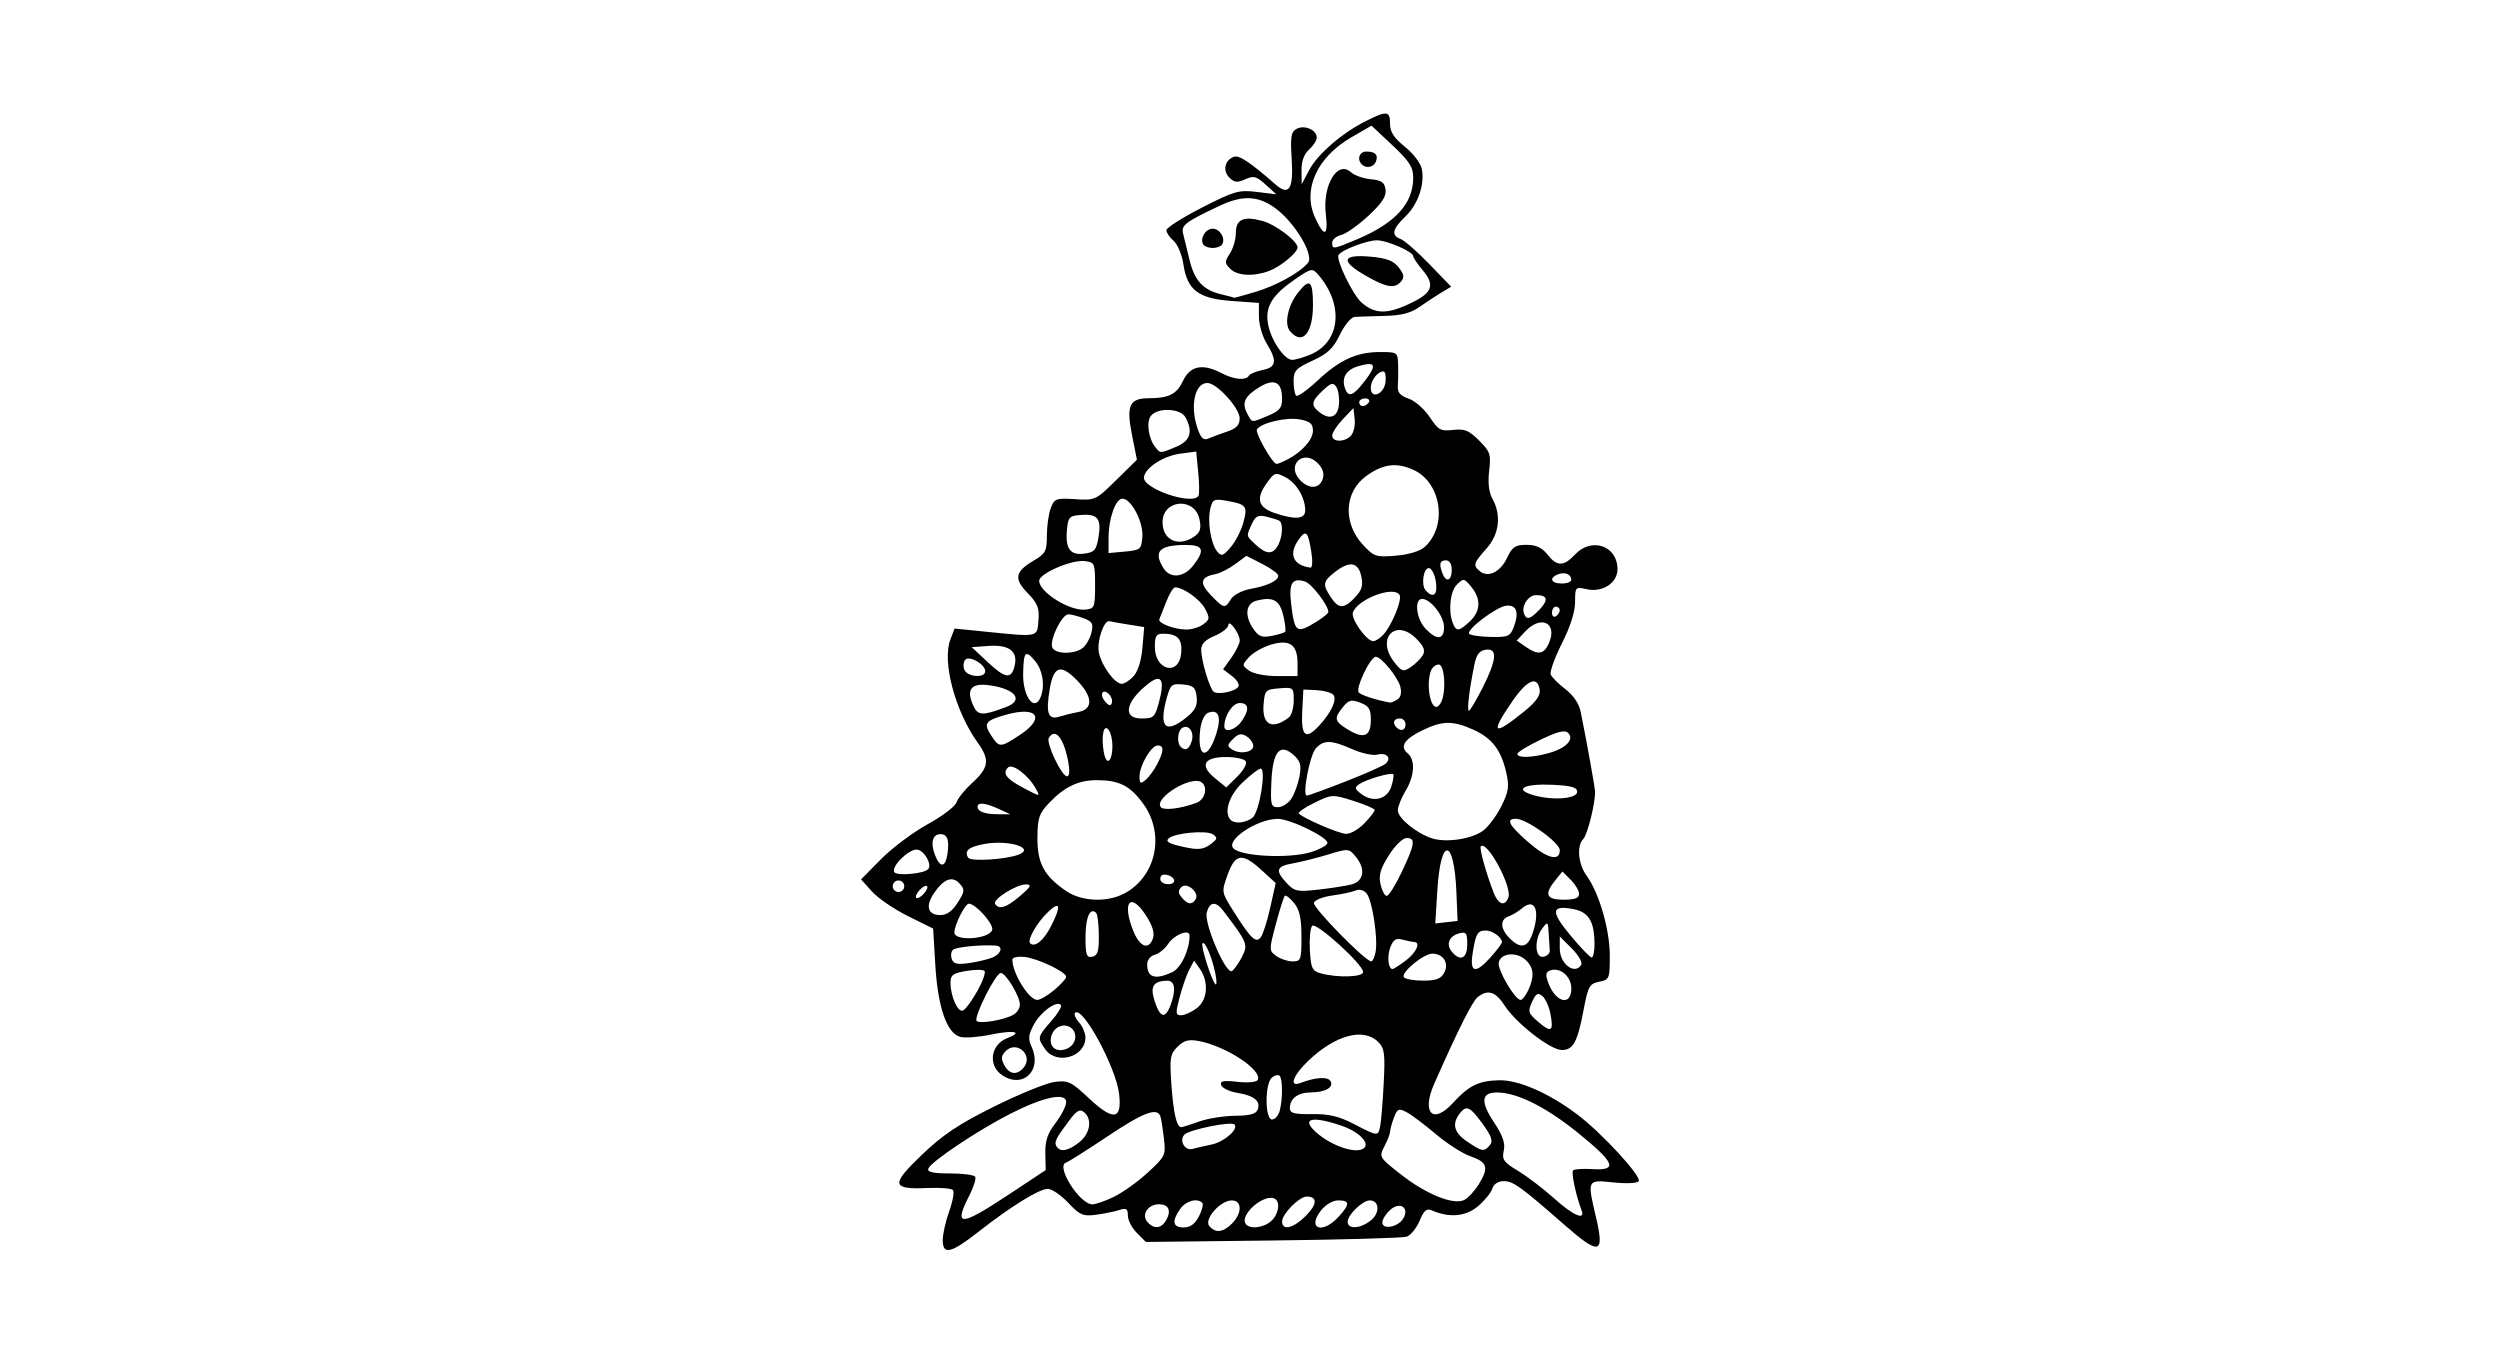 <?xml version="1.0" encoding="UTF-8" standalone="no"?>
<!-- Created with Inkscape (http://www.inkscape.org/) -->
<svg id="svg2" xmlns:rdf="http://www.w3.org/1999/02/22-rdf-syntax-ns#" xmlns="http://www.w3.org/2000/svg" height="54" width="99" version="1.1" xmlns:cc="http://creativecommons.org/ns#" xmlns:dc="http://purl.org/dc/elements/1.1/">
 <g id="g8162">
  <rect id="rect2990" opacity="0" height="54" width="99" y="0" x="0"/>
  <path id="path5605" d="m37.333 49.102c-0-0.231 0.116-0.745 0.258-1.142 0.142-0.397 0.207-0.774 0.143-0.837s-0.506-0.098-0.983-0.078c-1.452 0.063-1.488-0.122-0.254-1.305 0.842-0.807 1.459-1.22 2.87-1.921 0.989-0.491 2.063-0.929 2.388-0.973 0.541-0.073 0.657-0.018 1.364 0.644 0.972 0.909 1.315 0.863 1.199-0.161-0.119-1.055-1.452-3.514-1.746-3.221-0.053 0.053 0.017 0.223 0.157 0.377 0.139 0.154 0.254 0.424 0.254 0.601 0 0.773-1.144 1.104-1.595 0.461-0.317-0.453-0.311-0.483 0.241-1.111 0.263-0.3 0.435-0.588 0.382-0.642-0.177-0.177-0.798 0.274-1.069 0.777-0.221 0.41-0.236 0.566-0.086 0.895 0.419 0.92-0.34 1.656-1.157 1.121-0.591-0.387-0.48-1.223 0.196-1.48 0.645-0.245 0.259-0.326-0.653-0.137-0.475 0.099-1.02 0.141-1.209 0.093-0.533-0.134-0.894-1.165-0.994-2.841l-0.087-1.45-0.993-0.492c-0.546-0.27-1.188-0.709-1.427-0.974l-0.434-0.482 0.794-0.804c0.437-0.442 1.267-1.063 1.844-1.38 0.577-0.317 1.091-0.706 1.142-0.865s0.32-0.496 0.598-0.75c0.688-0.626 0.733-0.927 0.241-1.615-0.897-1.254-1.416-3.206-1.084-4.08l0.167-0.439 1.179 0.119c2.174 0.219 2.088 0.236 2.144-0.438 0.04-0.492-0.032-0.676-0.425-1.081-0.558-0.575-0.507-0.852 0.237-1.291 0.469-0.277 0.521-0.375 0.521-0.99 0-0.375 0.069-0.865 0.154-1.088 0.144-0.379 0.207-0.402 0.962-0.354 0.795 0.051 0.821 0.04 1.629-0.755l0.821-0.808-0.197-0.989c-0.23-1.158-0.101-1.441 0.658-1.445 0.813-0.004 1.11-0.155 1.369-0.697 0.283-0.594 0.773-0.688 1.531-0.293 0.489 0.255 0.953 0.296 1.077 0.095 0.045-0.073 0.29-0.174 0.543-0.225 0.543-0.109 0.58-0.357 0.156-1.051-0.168-0.275-0.305-0.748-0.305-1.052l-0.001-0.552-1.076-0.077c-1.322-0.095-1.762-0.428-1.915-1.454-0.057-0.377-0.231-0.795-0.388-0.929-0.157-0.134-0.285-0.323-0.285-0.419s0.632-0.498 1.404-0.893c1.289-0.659 1.467-0.71 2.176-0.623l0.772 0.094-0.423-0.385c-0.367-0.333-0.474-0.361-0.808-0.209-0.312 0.142-0.429 0.13-0.628-0.069-0.271-0.271-0.183-0.685 0.175-0.822 0.207-0.079 0.629 0.2 1.657 1.098 0.531 0.463 0.713 0.179 0.638-0.992-0.059-0.909-0.029-1.093 0.198-1.215 0.311-0.166 0.794 0.046 0.794 0.349 0 0.109-0.137 0.322-0.305 0.474-0.201 0.182-0.303 0.464-0.299 0.825l0.007 0.549 0.296-0.56c0.335-0.635 1.291-1.462 2.242-1.941 0.84-0.423 0.96-0.409 0.96 0.109 0 0.319 0.156 0.558 0.591 0.908 0.332 0.267 0.626 0.655 0.67 0.884 0.118 0.617-0.158 1.404-0.659 1.884-0.513 0.49-0.565 0.745-0.182 0.883 0.147 0.053 0.657 0.499 1.134 0.992l0.867 0.896-0.409 0.247c-0.225 0.136-0.615 0.392-0.867 0.569-0.33 0.231-0.715 0.328-1.374 0.343-0.504 0.012-1.03 0.029-1.17 0.038-0.141 0.009-0.401 0.322-0.585 0.702-0.264 0.546-0.485 0.756-1.083 1.03-0.663 0.304-0.751 0.4-0.751 0.816 0 0.259 0.045 0.517 0.1 0.572 0.055 0.055 0.435-0.212 0.843-0.594 0.887-0.83 1.555-1.135 2.487-1.135 0.676 0 0.692 0.012 0.709 0.496 0.009 0.273 0.004 0.653-0.011 0.844-0.021 0.261 0.086 0.387 0.428 0.506 0.251 0.087 0.626 0.416 0.834 0.731 0.341 0.515 0.433 0.566 0.925 0.508 0.456-0.053 0.627 0.017 1.03 0.419 0.441 0.441 0.475 0.545 0.398 1.2-0.055 0.47-0.012 0.848 0.127 1.099 0.366 0.66 0.276 1.411-0.236 1.985-0.516 0.578-0.539 0.659-0.259 0.891 0.326 0.27 0.808 0.036 1.074-0.521 0.212-0.446 0.327-0.523 0.775-0.523 0.379 0 0.61 0.107 0.826 0.382 0.379 0.482 0.644 0.482 1.096 0 0.656-0.699 1.68-0.345 1.68 0.581 0 0.546-0.59 0.932-1.215 0.795-0.456-0.1-0.464-0.091-0.464 0.503 0 0.384-0.19 0.982-0.521 1.639-0.286 0.569-0.487 1.123-0.445 1.232 0.042 0.109 0.302 0.37 0.579 0.581 0.313 0.239 0.542 0.574 0.605 0.886 0.245 1.203 0.562 2.964 0.571 3.175 0.018 0.436-0.298 1.707-0.467 1.876-0.266 0.266-0.2 0.997 0.133 1.451 0.495 0.677 0.919 2.137 0.919 3.167 0 0.914-0.016 0.953-0.421 1.034-0.383 0.077-0.439 0.176-0.615 1.106-0.245 1.29-0.411 1.597-0.864 1.597-0.451 0-1.805-1.053-2.263-1.759-0.361-0.558-0.66-0.653-1.065-0.34-0.211 0.163-0.785 1.307-1.727 3.441-0.509 1.153-0.05 1.623 0.741 0.757 0.63-0.691 1.026-0.885 1.833-0.901 0.773-0.016 1.972 0.509 3.094 1.355 0.965 0.727 2.55 2.449 2.432 2.641-0.051 0.083-0.48 0.104-0.998 0.05-1.053-0.11-1.047-0.122-0.69 1.395 0.343 1.459 0.134 1.503-1.275 0.267-1.704-1.494-2.009-1.714-2.381-1.714-0.223 0-0.396 0.114-0.455 0.299-0.052 0.164-0.31 0.48-0.572 0.701-0.481 0.405-1.138 0.461-1.827 0.157-0.201-0.089-0.31 0.006-0.482 0.419-0.123 0.293-0.354 0.575-0.513 0.625-0.16 0.051-2.548 0.118-5.307 0.15l-5.016 0.058-0.357-0.357c-0.196-0.196-0.357-0.506-0.357-0.687 0-0.274-0.059-0.311-0.344-0.219-0.189 0.061-0.603 0.145-0.921 0.187-0.511 0.067-0.637 0.012-1.097-0.475-0.286-0.303-0.648-0.551-0.805-0.551-0.345 0-1.456 0.687-2.747 1.698-1.098 0.86-1.415 0.933-1.417 0.325zm11.453-0.649c0.408-0.408 0.404-0.916-0.007-0.916-0.456 0-1.112 0.748-0.89 1.015 0.241 0.29 0.542 0.257 0.898-0.099zm-2.594-0.156c0.198-0.37 0.082-0.608-0.297-0.608-0.429 0-0.704 0.403-0.468 0.687 0.264 0.318 0.57 0.286 0.765-0.08zm1.286-0.13c0.125-0.241 0.184-0.482 0.131-0.534-0.204-0.204-0.649-0.08-0.876 0.244-0.341 0.486-0.294 0.73 0.14 0.73 0.262 0 0.448-0.135 0.605-0.439zm2.861 0.186c0.29-0.262 0.373-0.74 0.153-0.876-0.393-0.243-1.402 0.603-1.169 0.98 0.143 0.232 0.708 0.174 1.016-0.104zm1.37-0.204c0.455-0.455 0.47-0.765 0.039-0.765-0.298 0-0.977 0.685-0.977 0.986 0 0.378 0.444 0.274 0.938-0.22zm1.283 0.052c0.471-0.509 0.472-0.665 0.004-0.665-0.218 0-0.5 0.165-0.685 0.4-0.564 0.717 0.043 0.953 0.681 0.265zm1.299 0.122c0.365-0.295 0.333-0.787-0.051-0.787-0.282 0-0.873 0.573-0.873 0.846 0 0.311 0.508 0.279 0.925-0.059zm1.27-0.058c0.273-0.435-0.121-0.705-0.512-0.351-0.17 0.154-0.309 0.377-0.309 0.496 0 0.297 0.612 0.189 0.821-0.145zm-15.636-0.947 1.485-0.982-0.015-0.659c-0.011-0.499 0.087-0.793 0.405-1.208 0.231-0.302 0.42-0.672 0.42-0.822 0-0.4-0.878-0.219-2.209 0.457-1.279 0.649-3.162 1.909-3.251 2.175-0.045 0.136 0.194 0.189 0.857 0.189 0.506 0 0.956 0.059 1 0.13 0.044 0.072-0.055 0.395-0.22 0.719-0.648 1.27-0.392 1.27 1.528 0.001zm22.705 0.61c-0.221-0.576-0.417-1.501-0.335-1.582 0.05-0.05 0.398-0.072 0.774-0.049 1.011 0.062 0.885-0.248-0.581-1.435-1.268-1.027-2.417-1.6-3.208-1.6-0.623-0-0.661 0.361-0.121 1.177 0.352 0.531 0.455 0.83 0.389 1.128-0.078 0.353-0.005 0.456 0.568 0.801 0.361 0.218 1 0.705 1.42 1.082 0.76 0.684 1.256 0.9 1.094 0.479zm-18.51-0.539c0.341-0.166 0.943-0.597 1.336-0.959 0.687-0.632 0.712-0.685 0.636-1.34-0.043-0.375-0.105-0.768-0.138-0.873-0.117-0.379-0.665-0.174-2.1 0.786-0.803 0.537-1.543 1.004-1.643 1.038-0.412 0.137 0.545 1.651 1.045 1.651 0.134 0 0.523-0.136 0.864-0.301zm14.45-0.51c0.397-0.646 0.329-0.86-0.341-1.09-0.308-0.106-0.927-0.502-1.374-0.881-0.448-0.379-0.969-0.769-1.159-0.868-0.307-0.16-0.361-0.136-0.496 0.218-0.083 0.219-0.151 0.465-0.151 0.548s-0.101 0.345-0.224 0.583c-0.222 0.43-0.219 0.436 0.652 1.12 1.011 0.794 2.1 1.228 2.519 1.004 0.151-0.081 0.41-0.366 0.574-0.634zm-15.835-1.643c0.437-0.344 0.53-0.915 0.193-1.194-0.165-0.137-0.289-0.067-0.583 0.325-0.542 0.721-0.611 0.863-0.505 1.033 0.147 0.238 0.457 0.181 0.896-0.164zm5.235 0.09c0.504-0.101 1.095-0.617 0.913-0.798-0.131-0.131-1.779 0.203-1.977 0.401-0.227 0.227 0.011 0.655 0.315 0.569 0.147-0.042 0.484-0.119 0.748-0.172zm6.055 0.13c0.215-0.215-0.235-0.651-0.91-0.881-1.161-0.396-1.602-0.284-1.006 0.256 0.619 0.561 1.645 0.895 1.916 0.625zm4.975-0.11c0.132-0.159 0.065-0.353-0.288-0.84-0.488-0.674-0.632-0.746-0.882-0.443-0.346 0.421-0.266 0.778 0.257 1.135 0.604 0.412 0.683 0.425 0.913 0.148zm-4.345-0.748c0.039-0.189 0.102-0.952 0.14-1.696 0.06-1.18 0.033-1.389-0.22-1.641-0.578-0.578-1.701-0.274-2.771 0.751-0.608 0.582-0.773 1.055-0.305 0.874 0.583-0.226 1.074-0.259 1.184-0.08 0.152 0.246-0.196 0.451-0.772 0.454-0.516 0.003-0.832 0.238-0.832 0.619 0 0.205 0.161 0.249 0.878 0.239 0.662-0.009 1.066 0.086 1.641 0.384 0.973 0.504 0.973 0.504 1.057 0.095zm-7.165-0.186c0.336-0.121 0.974-0.223 1.417-0.227 0.587-0.005 0.831-0.072 0.898-0.246 0.128-0.333-0.141-0.554-0.806-0.662-0.312-0.051-0.6-0.188-0.639-0.305-0.056-0.168 0.077-0.196 0.639-0.132 0.39 0.044 0.75 0.015 0.8-0.066 0.232-0.375-1.251-1.356-2.35-1.554-0.384-0.069-0.574-0.015-0.822 0.233-0.289 0.289-0.314 0.443-0.24 1.486 0.083 1.16 0.208 1.7 0.394 1.695 0.054-0.001 0.373-0.101 0.709-0.222zm3.186-0.424c0.123-0.459 0.121-1.261-0.004-1.386-0.055-0.055-0.193-0.024-0.305 0.07-0.285 0.236-0.279 1.66 0.006 1.66 0.116 0 0.253-0.155 0.303-0.344zm-10.136-1.716c0.395-0.476-0.275-1.089-0.712-0.651-0.183 0.183-0.196 0.3-0.059 0.555 0.202 0.378 0.506 0.416 0.771 0.096zm1.981-0.984c0.224-0.419-0.197-0.84-0.616-0.616-0.288 0.154-0.396 0.606-0.193 0.809 0.203 0.203 0.655 0.095 0.809-0.193zm18.878-1.133c-0.054-0.289-0.198-0.609-0.32-0.71-0.181-0.15-0.256-0.108-0.41 0.232-0.173 0.379-0.152 0.447 0.243 0.787 0.52 0.447 0.618 0.385 0.487-0.309zm-21.28 0.035c0.149-0.079 0.27-0.262 0.269-0.406-0.001-0.334-0.557-1.254-0.758-1.254-0.203 0-1.089 1.766-0.954 1.901 0.123 0.123 1.054-0.032 1.443-0.24zm6.229-0.373c0.23-0.604 0.184-0.983-0.118-0.98-0.564 0.005-0.699 0.224-0.502 0.819 0.215 0.651 0.415 0.703 0.621 0.161zm1.051 0.102c0.424-0.326 0.477-1.038 0.114-1.556l-0.226-0.323-0.188 0.351c-0.103 0.193-0.275 0.681-0.381 1.084-0.174 0.658-0.168 0.732 0.06 0.729 0.139-0.002 0.419-0.13 0.621-0.286zm-8.702-0.662c0.216-0.387 0.346-0.751 0.289-0.808-0.057-0.057-0.383-0.057-0.725 0.001-0.52 0.088-0.621 0.163-0.621 0.463 0 0.532 0.282 1.175 0.485 1.107 0.098-0.033 0.355-0.376 0.571-0.764zm3.055-0.055c0.258-0.217 0.47-0.451 0.47-0.519 0-0.195-1.129-0.733-1.654-0.788-0.262-0.027-0.477 0.018-0.478 0.101-0.007 0.531 0.652 1.601 0.986 1.601 0.114 0 0.418-0.178 0.677-0.395zm18.769 0.006c0.253-0.555 0.22-0.899-0.116-1.203-0.362-0.328-0.984-0.261-1.055 0.114-0.055 0.287 0.644 1.478 0.867 1.478 0.069 0 0.206-0.175 0.303-0.389zm1.704-0.064c0-0.483-0.453-0.862-0.85-0.71-0.169 0.065-0.181 0.173-0.055 0.505 0.293 0.771 0.905 0.909 0.905 0.205zm-14.094-0.578c-0.13-0.647-0.41-1.312-0.511-1.212-0.091 0.091 0.409 1.632 0.53 1.632 0.036 0 0.027-0.189-0.019-0.42zm9.06-0.048c0.201-0.375-0.036-0.754-0.47-0.754-0.344 0-1.246 0.742-1.13 0.93 0.047 0.076 0.389 0.139 0.759 0.139 0.523 0 0.71-0.07 0.841-0.315zm-10.778-0.015c0.35-0.16 0.691-0.872 0.694-1.45 0.002-0.284-0.606-0.047-0.856 0.334-0.124 0.19-0.361 0.381-0.525 0.423-0.166 0.043-0.298 0.209-0.298 0.372 0 0.529 0.308 0.629 0.985 0.321zm7.566-0.01c0-0.303-1.856-1.988-2.015-1.83-0.077 0.077-0.119 0.508-0.094 0.958 0.042 0.723 0.091 0.829 0.429 0.923 0.663 0.183 1.68 0.153 1.68-0.051zm-4.798-0.6c0.253-0.489 0.219-0.572-0.757-1.847-0.283-0.37-0.53-0.334-0.637 0.093-0.11 0.44 0.761 2.46 0.998 2.314 0.087-0.054 0.266-0.306 0.397-0.56zm6.484 0.148c0.415-0.307 0.61-0.732 0.337-0.737-0.063-0.001-0.268-0.043-0.455-0.093-0.269-0.072-0.373-0.007-0.492 0.306-0.135 0.356-0.082 0.858 0.092 0.858 0.036 0 0.27-0.15 0.518-0.334zm3.378-0.151c0.238-0.267 0.434-0.528 0.434-0.58 0-0.189-0.373-0.461-0.632-0.461-0.336 0-0.402 0.111-0.527 0.893-0.126 0.79 0.11 0.839 0.726 0.149zm3.574 0.317c0.057-0.093-0.11-0.384-0.373-0.646l-0.477-0.477v0.486c0 0.605 0.595 1.051 0.85 0.637zm-23.258-0.315c0.309-0.159 0.355-0.425 0.076-0.446-0.584-0.043-1.584 0.056-1.7 0.168-0.074 0.072-0.093 0.239-0.042 0.372 0.073 0.192 0.228 0.221 0.746 0.142 0.359-0.055 0.773-0.161 0.92-0.237zm12.178-0.797c0-0.734-0.072-1.065-0.292-1.336-0.161-0.198-0.327-0.326-0.368-0.284-0.042 0.042-0.201 0.547-0.354 1.121-0.272 1.023-0.272 1.049 0.016 1.26 0.162 0.118 0.453 0.215 0.646 0.215 0.331 0 0.353-0.058 0.353-0.976zm2.936 0.607c0.101-0.53-0.13-2.05-0.353-2.319-0.111-0.134-0.289-0.184-0.432-0.121-0.134 0.059-0.546 0.148-0.918 0.198-0.371 0.05-0.704 0.18-0.74 0.289-0.06 0.181 2.035 2.321 2.271 2.321 0.056 0 0.133-0.166 0.172-0.368zm-10.959-0.66c-0.004-0.435-0.05-0.835-0.104-0.889-0.24-0.24-0.424 0.17-0.424 0.945 0 0.721 0.039 0.834 0.267 0.789 0.214-0.043 0.266-0.21 0.261-0.844zm14.589 0.355c0-0.452-0.042-0.509-0.318-0.437-0.403 0.105-0.535 0.436-0.291 0.73 0.333 0.401 0.609 0.268 0.609-0.293zm3.268 0.251c-0.008-0.104-0.028-0.412-0.043-0.685-0.026-0.471-0.039-0.481-0.252-0.2-0.328 0.434-0.299 1.191 0.043 1.125 0.147-0.028 0.26-0.136 0.252-0.24zm1.771-0.255c0-0.9-0.23-1.28-0.844-1.395-0.876-0.164-0.902 0.09-0.108 1.045 0.398 0.479 0.775 0.871 0.838 0.872 0.063 0.001 0.115-0.234 0.115-0.522zm-21.524-0.71c0.411-0.806 0.374-1.027-0.097-0.586-0.445 0.416-0.857 1.127-0.728 1.256 0.181 0.181 0.539-0.109 0.825-0.67zm4.043 0.461c0.067-0.211-0.033-0.516-0.301-0.922-0.62-0.937-0.943-0.462-0.464 0.684 0.256 0.613 0.611 0.723 0.765 0.237zm15.023-0.165c0.32-0.919 0.102-1.45-0.415-1.008-0.142 0.121-0.378 0.263-0.525 0.316-0.354 0.126-0.338 0.491 0.038 0.868 0.433 0.433 0.708 0.379 0.901-0.175zm-10.38-1.05 0.213-0.96-0.557-0.51c-0.764-0.7-1.043-0.663-1.345 0.177-0.247 0.686-0.246 0.688 0.209 1.413 0.708 1.128 0.914 1.325 1.107 1.061 0.088-0.121 0.256-0.651 0.373-1.18zm-11.011 0.884c0.045-0.24-0.651-1.016-0.922-1.028-0.15-0.007-0.577 0.837-0.577 1.141 0 0.369 1.427 0.261 1.498-0.113zm18.381-1.48c-0.091-2.164-0.621-2.227-0.754-0.089l-0.083 1.325 0.442-0.05 0.442-0.05-0.048-1.135zm-19.75 0.412c0.285-0.45 0.291-0.516 0.072-0.759-0.289-0.319-0.642-0.176-1.032 0.418-0.325 0.496-0.213 0.834 0.276 0.834 0.252 0 0.472-0.158 0.684-0.493zm2.472-0.264c0.422-0.361 0.471-0.453 0.241-0.458-0.381-0.008-1.341 0.593-1.232 0.77 0.151 0.245 0.447 0.152 0.99-0.312zm6.951 0.132c0.164-0.265-0.348-0.7-0.566-0.482-0.135 0.135-0.131 0.234 0.018 0.413 0.23 0.278 0.406 0.299 0.549 0.068zm12.385-0.073c0.159-0.413-0.845-2.274-1.093-2.026-0.068 0.068 0.212 1.073 0.514 1.847 0.182 0.467 0.438 0.546 0.579 0.179zm-23.007-0.407c0-0.085-0.101-0.069-0.229 0.037-0.126 0.105-0.229 0.259-0.229 0.343 0 0.085 0.101 0.069 0.229-0.037 0.126-0.105 0.229-0.259 0.229-0.343zm7.904 0.191c1.188-0.724 1.484-2.334 0.642-3.496-0.518-0.715-0.95-0.933-1.845-0.933-0.727 0-1.274 0.263-1.886 0.907-0.395 0.415-0.453 0.591-0.458 1.376-0.006 1.009 0.266 1.513 1.138 2.107 0.651 0.443 1.717 0.46 2.408 0.039zm17.902 0.076c0-0.126-0.148-0.378-0.33-0.559l-0.33-0.33-0.281 0.347c-0.452 0.558-0.361 0.771 0.33 0.771 0.441 0 0.611-0.064 0.611-0.229zm-7.018-0.878c0.522-1.103 0.554-1.336 0.185-1.336-0.15 0-0.457 0.3-0.7 0.685-0.334 0.529-0.41 0.789-0.331 1.145 0.056 0.253 0.167 0.46 0.248 0.46 0.081 0 0.35-0.429 0.599-0.954zm-19.704 0.573c0-0.126-0.103-0.229-0.229-0.229-0.126 0-0.229 0.103-0.229 0.229s0.103 0.229 0.229 0.229c0.126 0 0.229-0.103 0.229-0.229zm17.713-0.072c0.483-0.128 0.563-0.604 0.182-1.075-0.289-0.357-0.294-0.358-1.114-0.108-0.453 0.138-1.081 0.295-1.396 0.35-0.658 0.114-0.709 0.283-0.237 0.785 0.306 0.326 0.417 0.348 1.26 0.253 0.508-0.057 1.096-0.15 1.306-0.205zm-7.024-0.141c0-0.187-0.43-0.338-0.525-0.184-0.042 0.069-0.033 0.169 0.021 0.222 0.146 0.146 0.505 0.118 0.505-0.039zm-9.75-0.456c0.184-0.177-0.163-0.782-0.449-0.782-0.345 0-1.017 0.68-0.885 0.895 0.096 0.155 1.148 0.065 1.333-0.113zm0.77-0.605c0.082-0.557 0.001-0.788-0.276-0.788-0.312 0-0.403 0.336-0.222 0.814 0.202 0.531 0.417 0.52 0.497-0.026zm2.82 0.022c0.666-0.256-0.367-0.589-1.324-0.427-0.642 0.109-0.845 0.274-0.675 0.549 0.099 0.16 1.486 0.075 2-0.122zm11.569-0.097c0.329-0.099 0.625-0.259 0.657-0.355 0.071-0.212-1.477-0.969-1.971-0.964-0.819 0.008-2.072 0.848-1.748 1.172 0.318 0.318 2.198 0.408 3.062 0.147zm9.861-0.076c0-0.302-1.319-1.247-1.739-1.247-0.409 0-0.282 0.248 0.463 0.903 0.76 0.669 1.276 0.808 1.276 0.344zm-13.81-0.252c0.257-0.196 0.266-0.247 0.067-0.381-0.248-0.168-1.514-0.05-1.743 0.162-0.141 0.13-0.003 0.209 0.598 0.342 0.573 0.127 0.781 0.103 1.078-0.123zm10.756-0.511c0.21-0.149 0.539-0.584 0.731-0.966 0.296-0.589 0.327-0.793 0.206-1.331-0.203-0.903-0.561-1.375-1.293-1.708-0.819-0.372-1.231-0.368-2.026 0.016-0.724 0.35-0.913 0.646-0.587 0.917 0.309 0.257 0.272 0.897-0.086 1.485-0.168 0.275-0.305 0.623-0.305 0.773 0 0.305 0.74 0.91 1.354 1.106 0.556 0.177 1.548 0.033 2.005-0.291zm-4.686-0.302c0.226-0.236 0.41-0.473 0.41-0.527s-0.379-0.218-0.843-0.364c-0.831-0.262-0.853-0.261-1.545 0.076-0.386 0.188-0.663 0.381-0.614 0.429 0.2 0.2 1.575 0.791 1.867 0.802 0.173 0.007 0.5-0.181 0.725-0.416zm-4.432-0.221c0.274-0.205 0.561-1.948 0.321-1.946-0.075 0.001-0.393 0.246-0.708 0.544-0.543 0.515-0.76 1.202-0.471 1.491 0.162 0.162 0.581 0.118 0.858-0.089zm-10.045-0.349c-0.541-0.248-0.84-0.277-0.84-0.084 0 0.191 0.294 0.294 0.84 0.294l0.458-0-0.458-0.21zm7.826-0.242c0.353-0.13 0.472-0.647 0.188-0.823-0.413-0.255-1.837 0.612-1.609 0.98 0.098 0.158 0.766 0.084 1.421-0.157zm3.764-0.172c0.122-0.189 0.266-0.586 0.32-0.883 0.079-0.434 0.035-0.597-0.227-0.833-0.547-0.495-0.833-0.157-0.887 1.045-0.041 0.932-0.02 1.015 0.264 1.015 0.17 0 0.408-0.155 0.53-0.344zm3.951-0.468c0.078-0.236 0.114-0.458 0.08-0.492-0.085-0.085-1.059 0.198-1.343 0.391-0.198 0.134-0.188 0.187 0.076 0.388 0.465 0.354 1.02 0.221 1.188-0.286zm7.364 0.2c0-0.175-0.231-0.24-0.977-0.275-1.129-0.053-1.554 0.175-0.762 0.408 0.761 0.224 1.739 0.149 1.739-0.133zm-21.435-0.115c-0.287-0.532-0.929-1.022-1.107-0.843-0.229 0.229-0.064 0.448 0.602 0.8 0.696 0.368 0.68 0.366 0.506 0.043zm12.238-0.282c0.775-0.302 1.494-0.619 1.598-0.704 0.271-0.222 0.063-0.468-0.313-0.369-0.175 0.046-0.623-0.051-0.995-0.216-0.834-0.369-1.132-0.375-1.443-0.031-0.241 0.266-0.546 1.87-0.356 1.87 0.055 0 0.733-0.247 1.508-0.549zm-3.925-0.809c-0.057-0.093-0.412-0.169-0.787-0.169-0.882 0-1.054 0.339-0.428 0.845l0.442 0.358 0.439-0.433c0.241-0.238 0.392-0.509 0.335-0.602zm-3.512 0.117c0.271-0.524 0.278-0.744 0.023-0.744-0.255 0-0.72 0.791-0.72 1.226 0 0.29 0.034 0.31 0.239 0.14 0.132-0.109 0.338-0.389 0.458-0.622zm-3.519-0.092c-0.178-0.95-0.514-1.366-0.77-0.953-0.121 0.195 0.507 1.523 0.72 1.523 0.098 0 0.116-0.214 0.049-0.57zm1.748-0.652c0-0.21-0.058-0.473-0.129-0.585-0.201-0.317-0.326 0.153-0.218 0.817 0.099 0.611 0.347 0.445 0.347-0.232zm17.281 0.302c0.682-0.189 1.022-0.541 0.768-0.795-0.132-0.132-0.403-0.066-1.093 0.264-0.505 0.241-0.918 0.495-0.918 0.563 0 0.17 0.571 0.155 1.243-0.032zm-13.174-0.745c0.223-0.693 0.102-1.012-0.321-0.849-0.136 0.052-0.269 0.334-0.308 0.654-0.138 1.13 0.286 1.262 0.629 0.195zm1.47 0.46c0-0.117-0.119-0.287-0.264-0.379-0.205-0.129-0.325-0.106-0.534 0.103-0.236 0.236-0.241 0.289-0.041 0.418 0.316 0.204 0.84 0.115 0.84-0.142zm-2.438-0.185c0.114-0.358-0.118-0.685-0.373-0.527-0.183 0.113-0.224 0.586-0.064 0.746 0.183 0.183 0.334 0.108 0.438-0.219zm-6.814-0.241c1.034-0.677 0.718-1.16-0.53-0.81-0.838 0.235-0.913 0.34-0.59 0.833 0.314 0.48 0.354 0.479 1.12-0.023zm13.909-0.604c0-0.428-0.075-0.55-0.418-0.681-0.356-0.135-0.458-0.109-0.687 0.173-0.368 0.455-0.343 0.563 0.209 0.899 0.623 0.379 0.896 0.26 0.896-0.392zm-2.031 0.211c0.484-0.531 0.708-1.04 0.535-1.214-0.083-0.083-0.381-0.161-0.663-0.174l-0.513-0.024-0.046 0.878c-0.051 0.984 0.141 1.134 0.687 0.534zm-3.093-0.148c0.324-0.463 0.298-0.73-0.071-0.73-0.279 0-0.607 0.5-0.607 0.926 0 0.27 0.441 0.142 0.678-0.197zm6.498 0.11c0-0.126-0.103-0.229-0.229-0.229-0.238 0-0.303 0.181-0.127 0.356 0.176 0.176 0.356 0.111 0.356-0.127zm4.703-0.51c0.456-0.369 0.642-0.629 0.611-0.849-0.083-0.575-0.491-0.409-1.076 0.437-0.904 1.307-0.778 1.419 0.466 0.412zm-13.356 0.222c0.329-0.269 0.42-0.46 0.382-0.796-0.043-0.373-0.127-0.45-0.537-0.49-0.447-0.043-0.5-0-0.648 0.534-0.328 1.181-0.045 1.446 0.803 0.751zm4.034 0.017c0.105-0.081 0.191-0.384 0.191-0.673 0-0.513-0.013-0.524-0.573-0.478-0.546 0.045-0.575 0.075-0.621 0.643-0.066 0.809 0.345 1.017 1.003 0.508zm-8.322-0.218c0.578-0.109 0.552-0.615-0.063-1.244-0.653-0.668-0.932-0.579-1.087 0.346-0.16 0.953-0.062 1.228 0.388 1.085 0.188-0.059 0.531-0.144 0.762-0.187zm3.173-0.366c0.246-0.915 0.106-1.162-0.424-0.746-0.897 0.703-1.03 1.373-0.274 1.373 0.49 0 0.541-0.046 0.697-0.627zm-6.043 0.171c0.706-0.268 0.363-0.715-0.659-0.858-0.732-0.102-0.942 0.158-0.648 0.804 0.185 0.405 0.363 0.412 1.307 0.054zm18.863-0.762c0.564-1.118 0.601-1.573 0.122-1.504-0.248 0.036-0.367 0.19-0.446 0.581-0.204 1.001-0.304 1.835-0.22 1.835 0.046 0 0.291-0.41 0.544-0.912zm-14.79 0.26c-0.254-0.254-0.398-0.002-0.162 0.283 0.143 0.172 0.226 0.193 0.268 0.067 0.034-0.101-0.014-0.258-0.106-0.35zm13.172 0.258c0.183-0.476 0.103-1.438-0.12-1.438-0.117 0-0.254 0.109-0.305 0.242-0.192 0.501-0.054 1.438 0.213 1.438 0.066 0 0.162-0.109 0.213-0.242zm-15.881-0.153c0.175-0.457 0.082-1.057-0.222-1.422-0.383-0.46-0.456-0.383-0.474 0.497-0.018 0.914 0.457 1.546 0.695 0.925zm14.123 0.103c0.135-0.085 0.178-0.269 0.118-0.506-0.096-0.383-0.756-1.189-0.971-1.187-0.221 0.002-0.822 1.268-0.673 1.417 0.112 0.112 0.713 0.304 1.238 0.396 0.042 0.007 0.172-0.047 0.288-0.121zm-6.295-0.511c0.053-0.085-0.062-0.275-0.255-0.421l-0.351-0.265 0.33-0.463c0.181-0.255 0.33-0.559 0.33-0.677 0-0.279-0.447-0.878-0.453-0.609-0.003 0.109-0.245 0.299-0.539 0.422-0.373 0.156-0.534 0.321-0.534 0.547 0 0.436 0.335 1.558 0.499 1.672 0.182 0.126 0.859-0.017 0.976-0.207zm-4.145-0.421c0.169-0.187 0.305-0.627 0.346-1.123l0.068-0.815-0.628-0.1c-0.345-0.055-0.679-0.115-0.742-0.132-0.225-0.063-0.518 0.811-0.421 1.256 0.116 0.528 0.63 1.223 0.904 1.223 0.107 0 0.32-0.138 0.473-0.308zm-5.881-0.19c0-0.272-0.614-0.629-0.786-0.457-0.077 0.077-0.096 0.254-0.042 0.394 0.113 0.295 0.829 0.349 0.829 0.062zm1.162-0.202c0.146-0.582-0.207-0.857-1.025-0.799l-0.672 0.048 0.611 0.572c0.721 0.675 0.952 0.713 1.086 0.179zm11.206-0.121c0-0.73-0.316-0.95-1.049-0.73-0.32 0.096-0.712 0.318-0.871 0.495-0.285 0.315-0.285 0.324 0.004 0.536 0.166 0.121 0.649 0.215 1.105 0.215h0.811v-0.516zm4.949-0.292c0.119-0.189 0.07-0.339-0.209-0.636-0.832-0.886-1.662-0.065-0.906 0.896 0.291 0.37 0.353 0.389 0.641 0.198 0.175-0.116 0.388-0.323 0.474-0.459zm-9.557-0.094c0.054-0.56-0.137-0.772-0.698-0.776-0.29-0.002-0.344 0.079-0.344 0.525 0 0.935 0.955 1.165 1.042 0.251zm-3.905-0.206c0.137-0.105 0.295-0.379 0.351-0.609 0.086-0.356 0.04-0.441-0.307-0.573-0.224-0.085-0.498-0.155-0.609-0.155-0.254 0-0.748 1.016-0.635 1.309 0.103 0.269 0.862 0.286 1.201 0.027zm18.461-0.181c0.367-0.806-0.296-1.153-0.924-0.484l-0.343 0.365 0.351 0.246c0.485 0.34 0.719 0.308 0.917-0.126zm-6.543-0.359c0.335-0.37 0.748-1.386 0.636-1.566-0.231-0.374-1.642 0.154-1.848 0.691-0.093 0.243 0.525 1.126 0.798 1.14 0.092 0.005 0.278-0.114 0.414-0.264zm-3.897-0.102c0.036-0.037 0.005-0.327-0.071-0.646-0.145-0.614-0.399-0.757-1.054-0.593-0.441 0.111-0.494 0.605-0.121 1.137 0.2 0.286 0.339 0.337 0.714 0.261 0.256-0.051 0.496-0.123 0.532-0.16zm6.293-0.188c0-0.436-0.528-1.117-0.866-1.117-0.324 0-0.237 0.783 0.13 1.174 0.445 0.473 0.737 0.451 0.737-0.057zm2.76-0c0.222-0.585 0.116-0.894-0.293-0.85-0.389 0.043-1.578 0.938-1.473 1.109 0.038 0.061 0.416 0.119 0.84 0.128 0.702 0.016 0.786-0.019 0.926-0.388zm-12.298-0.109c0.265-0.194 0.272-0.251 0.073-0.624-0.199-0.372-0.86-0.842-1.185-0.842-0.071 0-0.229 0.258-0.35 0.573s-0.244 0.624-0.273 0.687c-0.069 0.152 0.562 0.398 1.052 0.41 0.215 0.005 0.522-0.086 0.683-0.204zm4.462-0.09c0.273-0.166 0.496-0.347 0.496-0.401 0-0.26-0.66-1.122-0.922-1.206-0.508-0.161-0.649 0.06-0.554 0.866 0.137 1.157 0.209 1.211 0.98 0.741zm6.098-0.028c0.431-0.405 0.451-0.889 0.058-1.369-0.281-0.343-0.309-0.347-0.565-0.095-0.272 0.267-0.356 1.038-0.167 1.53 0.133 0.347 0.247 0.336 0.674-0.066zm2.771-0.481c0.353-0.376 0.304-0.561-0.148-0.561-0.304 0-0.588 0.428-0.481 0.725 0.099 0.277 0.252 0.237 0.629-0.164zm0.789 0.04c0-0.079-0.069-0.144-0.153-0.144-0.084 0-0.153 0.107-0.153 0.238s0.069 0.196 0.153 0.144 0.153-0.159 0.153-0.238zm-18.4-0.984c0-0.883-0.015-0.918-0.414-0.964-0.521-0.06-1.8 0.493-1.8 0.779 0 0.454 1.211 1.208 1.832 1.142 0.36-0.039 0.382-0.092 0.382-0.957zm5.381 0.542c0.103-0.165 0.442-0.344 0.762-0.402 0.684-0.123 1.111-0.325 1.111-0.524 0-0.079-0.284-0.289-0.631-0.466l-0.631-0.322-0.445 0.329c-0.245 0.181-0.591 0.357-0.77 0.392-0.608 0.117-0.661 0.346-0.195 0.832 0.519 0.542 0.558 0.55 0.801 0.161zm4.915-0.071c0.273-0.29 0.325-0.47 0.244-0.84-0.123-0.562-0.468-0.613-1.051-0.154-0.47 0.37-0.487 0.481-0.156 0.987 0.31 0.472 0.525 0.474 0.963 0.007zm3.218-0.382c0-0.382-0.154-0.776-0.304-0.776-0.204 0-0.302 0.661-0.129 0.87 0.238 0.287 0.433 0.244 0.433-0.094zm5.344-0.309c0-0.219-0.25-0.326-0.521-0.222-0.373 0.143-0.288 0.366 0.139 0.366 0.21 0 0.382-0.065 0.382-0.144zm-4.734-0.391c0-0.238-0.086-0.382-0.229-0.382-0.246 0-0.283 0.14-0.136 0.522 0.143 0.372 0.365 0.286 0.365-0.14zm-10.242-0.173c0.481-0.612 0.41-0.819-0.282-0.819-1.059 0-1.306 0.255-0.892 0.918 0.264 0.423 0.798 0.378 1.174-0.099zm4.681-0.546c-0.128-0.799-0.209-0.885-0.483-0.511-0.433 0.593-0.254 1.043 0.452 1.136 0.074 0.01 0.088-0.272 0.031-0.626zm-8.422-0.619c0.115-0.717-0.05-0.9-0.752-0.839-0.412 0.036-0.463 0.098-0.506 0.623-0.06 0.729 0.144 0.987 0.715 0.903 0.386-0.057 0.457-0.147 0.543-0.687zm5.727-0.528c0.182-0.66 0.128-0.734-0.634-0.87-0.521-0.093-0.576-0.068-0.668 0.295-0.126 0.5 0.016 1.404 0.268 1.707 0.168 0.203 0.235 0.182 0.535-0.167 0.188-0.219 0.413-0.654 0.499-0.966zm7.186 0.951c0.915-0.828 0.66-2.551-0.452-3.053-0.666-0.3-1.19-0.234-1.846 0.233-0.895 0.637-0.956 1.873-0.137 2.75 0.427 0.457 0.508 0.483 1.291 0.418 0.515-0.043 0.953-0.176 1.144-0.349zm-11.181-0.396c0.046-0.581-0.439-1.513-0.788-1.513-0.274 0-0.552 0.783-0.552 1.558v0.596l0.649-0.06c0.615-0.057 0.651-0.087 0.691-0.58zm5.374 0.329c0.184-0.345 0.208-0.88 0.044-0.972-0.063-0.035-0.293-0.107-0.511-0.159-0.323-0.077-0.429-0.023-0.573 0.291-0.226 0.495-0.232 0.46 0.158 0.824 0.419 0.39 0.679 0.395 0.882 0.016zm-3.289-0.365c0.21-0.154 0.252-0.314 0.174-0.67-0.194-0.884-1.46-0.776-1.46 0.125 0 0.729 0.655 1.007 1.287 0.545zm4.363-1.012c0-0.508-0.346-1.089-0.784-1.315-0.398-0.206-0.435-0.194-0.745 0.241-0.431 0.605-0.34 0.951 0.309 1.173 0.823 0.282 1.22 0.249 1.22-0.099zm-4.225-0.58c0.038-0.063 0.032-0.483-0.012-0.933l-0.08-0.819-0.615 0.082c-0.681 0.091-1.378 0.534-1.454 0.925-0.088 0.45 1.924 1.143 2.162 0.745zm4.918-0.667c0.07-0.221 0.005-0.421-0.206-0.632-0.555-0.555-1.237 0.075-0.711 0.656 0.356 0.393 0.788 0.382 0.917-0.024zm-1.408-0.765c0.589-0.303 1.021-0.788 1.021-1.146 0-0.276-0.109-0.369-0.524-0.447-0.523-0.098-1.534 0.138-1.693 0.395-0.084 0.135 0.618 1.369 0.779 1.369 0.046 0 0.235-0.077 0.418-0.172zm-4.395-0.508c0.56-0.234 0.675-0.595 0.371-1.163-0.193-0.361-1.087-0.406-1.367-0.068-0.199 0.24-0.101 0.919 0.182 1.261 0.197 0.237 0.173 0.238 0.814-0.03zm2.018-0.602c0.372-0.126 0.496-0.258 0.496-0.527 0-0.406-0.906-1.398-1.277-1.398-0.506 0-0.699 0.915-0.384 1.819 0.129 0.369 0.232 0.463 0.42 0.382 0.137-0.06 0.472-0.184 0.745-0.276zm4.917 0.146c0.1-0.121 0.16-0.413 0.133-0.649l-0.049-0.429-0.42 0.442c-0.231 0.243-0.42 0.535-0.42 0.649 0 0.274 0.525 0.265 0.756-0.013zm-3.294-0.775c0.453-0.189 0.553-0.31 0.553-0.668 0-0.667-0.303-0.825-0.891-0.468-0.592 0.36-0.716 0.626-0.489 1.05 0.203 0.378 0.143 0.372 0.828 0.086zm2.807-0.457c0.022-0.251-0.026-0.558-0.106-0.682-0.124-0.19-0.207-0.168-0.536 0.141-0.46 0.432-0.482 0.59-0.123 0.866 0.412 0.316 0.721 0.185 0.765-0.325zm1.182-0.075c0.052-0.084-0.013-0.153-0.144-0.153-0.131 0-0.238 0.069-0.238 0.153 0 0.084 0.065 0.153 0.144 0.153 0.079 0 0.186-0.069 0.238-0.153zm-0.155-0.85c0.486-0.637 0.424-0.776-0.261-0.58-0.494 0.142-0.683 0.473-0.518 0.904 0.133 0.346 0.33 0.263 0.778-0.324zm0.815 0.047c0.027-0.23-0.011-0.419-0.084-0.419-0.228 0-0.499 0.354-0.499 0.653 0 0.466 0.526 0.254 0.583-0.234zm-2.976-1.085c1.202-0.502 1.34-1.991 0.295-3.184-0.214-0.245-0.273-0.232-0.9 0.2-0.902 0.621-1.185 1.079-1.077 1.746 0.102 0.631 0.644 1.446 0.96 1.446 0.123 0 0.448-0.094 0.722-0.208zm-0.808-0.931c-0.236-0.284-0.083-1.012 0.322-1.526 0.461-0.586 0.589-0.478 0.589 0.497 0 1.125-0.429 1.61-0.911 1.029zm4.901-1.165c0.742-0.374 0.832-0.678 0.363-1.235-0.21-0.25-0.383-0.506-0.383-0.568 0-0.175-1.037-0.627-1.437-0.627-0.397 0-1.399 0.382-1.522 0.581-0.112 0.181 0.569 1.584 0.914 1.885 0.553 0.481 1.056 0.473 2.064-0.035zm-1.889-1.022c-1.016-0.582-0.966-0.855 0.139-0.763 0.663 0.055 0.931 0.153 1.147 0.42 0.216 0.267 0.242 0.398 0.109 0.558-0.252 0.304-0.579 0.253-1.395-0.215zm-4.395 0.64c0.832-0.247 1.775-0.766 2.097-1.155 0.249-0.3-0.508-1.579-1.271-2.148-0.688-0.513-1.309-0.545-2.222-0.114-1.387 0.654-1.536 0.769-1.449 1.116 0.045 0.18 0.159 0.648 0.253 1.038 0.196 0.814 0.539 1.185 1.254 1.354 0.276 0.065 0.507 0.126 0.513 0.135 0.006 0.009 0.377-0.093 0.825-0.226zm-0.984-0.921c-0.223-0.223-0.224-0.28-0.011-0.605 0.129-0.198 0.235-0.56 0.235-0.806 0-0.548 0.3-0.687 1.047-0.485 0.529 0.144 1.396 0.798 1.396 1.053 0 0.204-0.665 0.755-1.117 0.926-0.62 0.235-1.267 0.2-1.551-0.083zm-1.065-0.962c-0.146-0.236 0.086-0.625 0.373-0.625 0.287 0 0.519 0.388 0.373 0.625-0.047 0.076-0.215 0.139-0.373 0.139-0.158 0-0.326-0.063-0.373-0.139zm6.071-0.196c1.536-0.649 2.242-1.421 2.242-2.449 0-0.417-0.148-0.647-0.825-1.284l-0.825-0.776-0.789 0.455c-1.369 0.79-1.953 2.066-1.453 3.174 0.367 0.814 0.536 0.762 0.43-0.132-0.134-1.135 0.461-2.133 0.989-1.657 0.142 0.128 0.498 0.255 0.792 0.282 0.427 0.04 0.545 0.122 0.585 0.409 0.038 0.267-0.135 0.532-0.674 1.034-0.399 0.371-0.885 0.715-1.082 0.764-0.196 0.049-0.357 0.185-0.357 0.302 0 0.276 0.031 0.272 0.964-0.122zm0.206-2.974c-0.203-0.203-0.095-0.509 0.178-0.509 0.36 0 0.483 0.128 0.38 0.397-0.086 0.225-0.386 0.285-0.558 0.112z"/>
 </g>
</svg>
